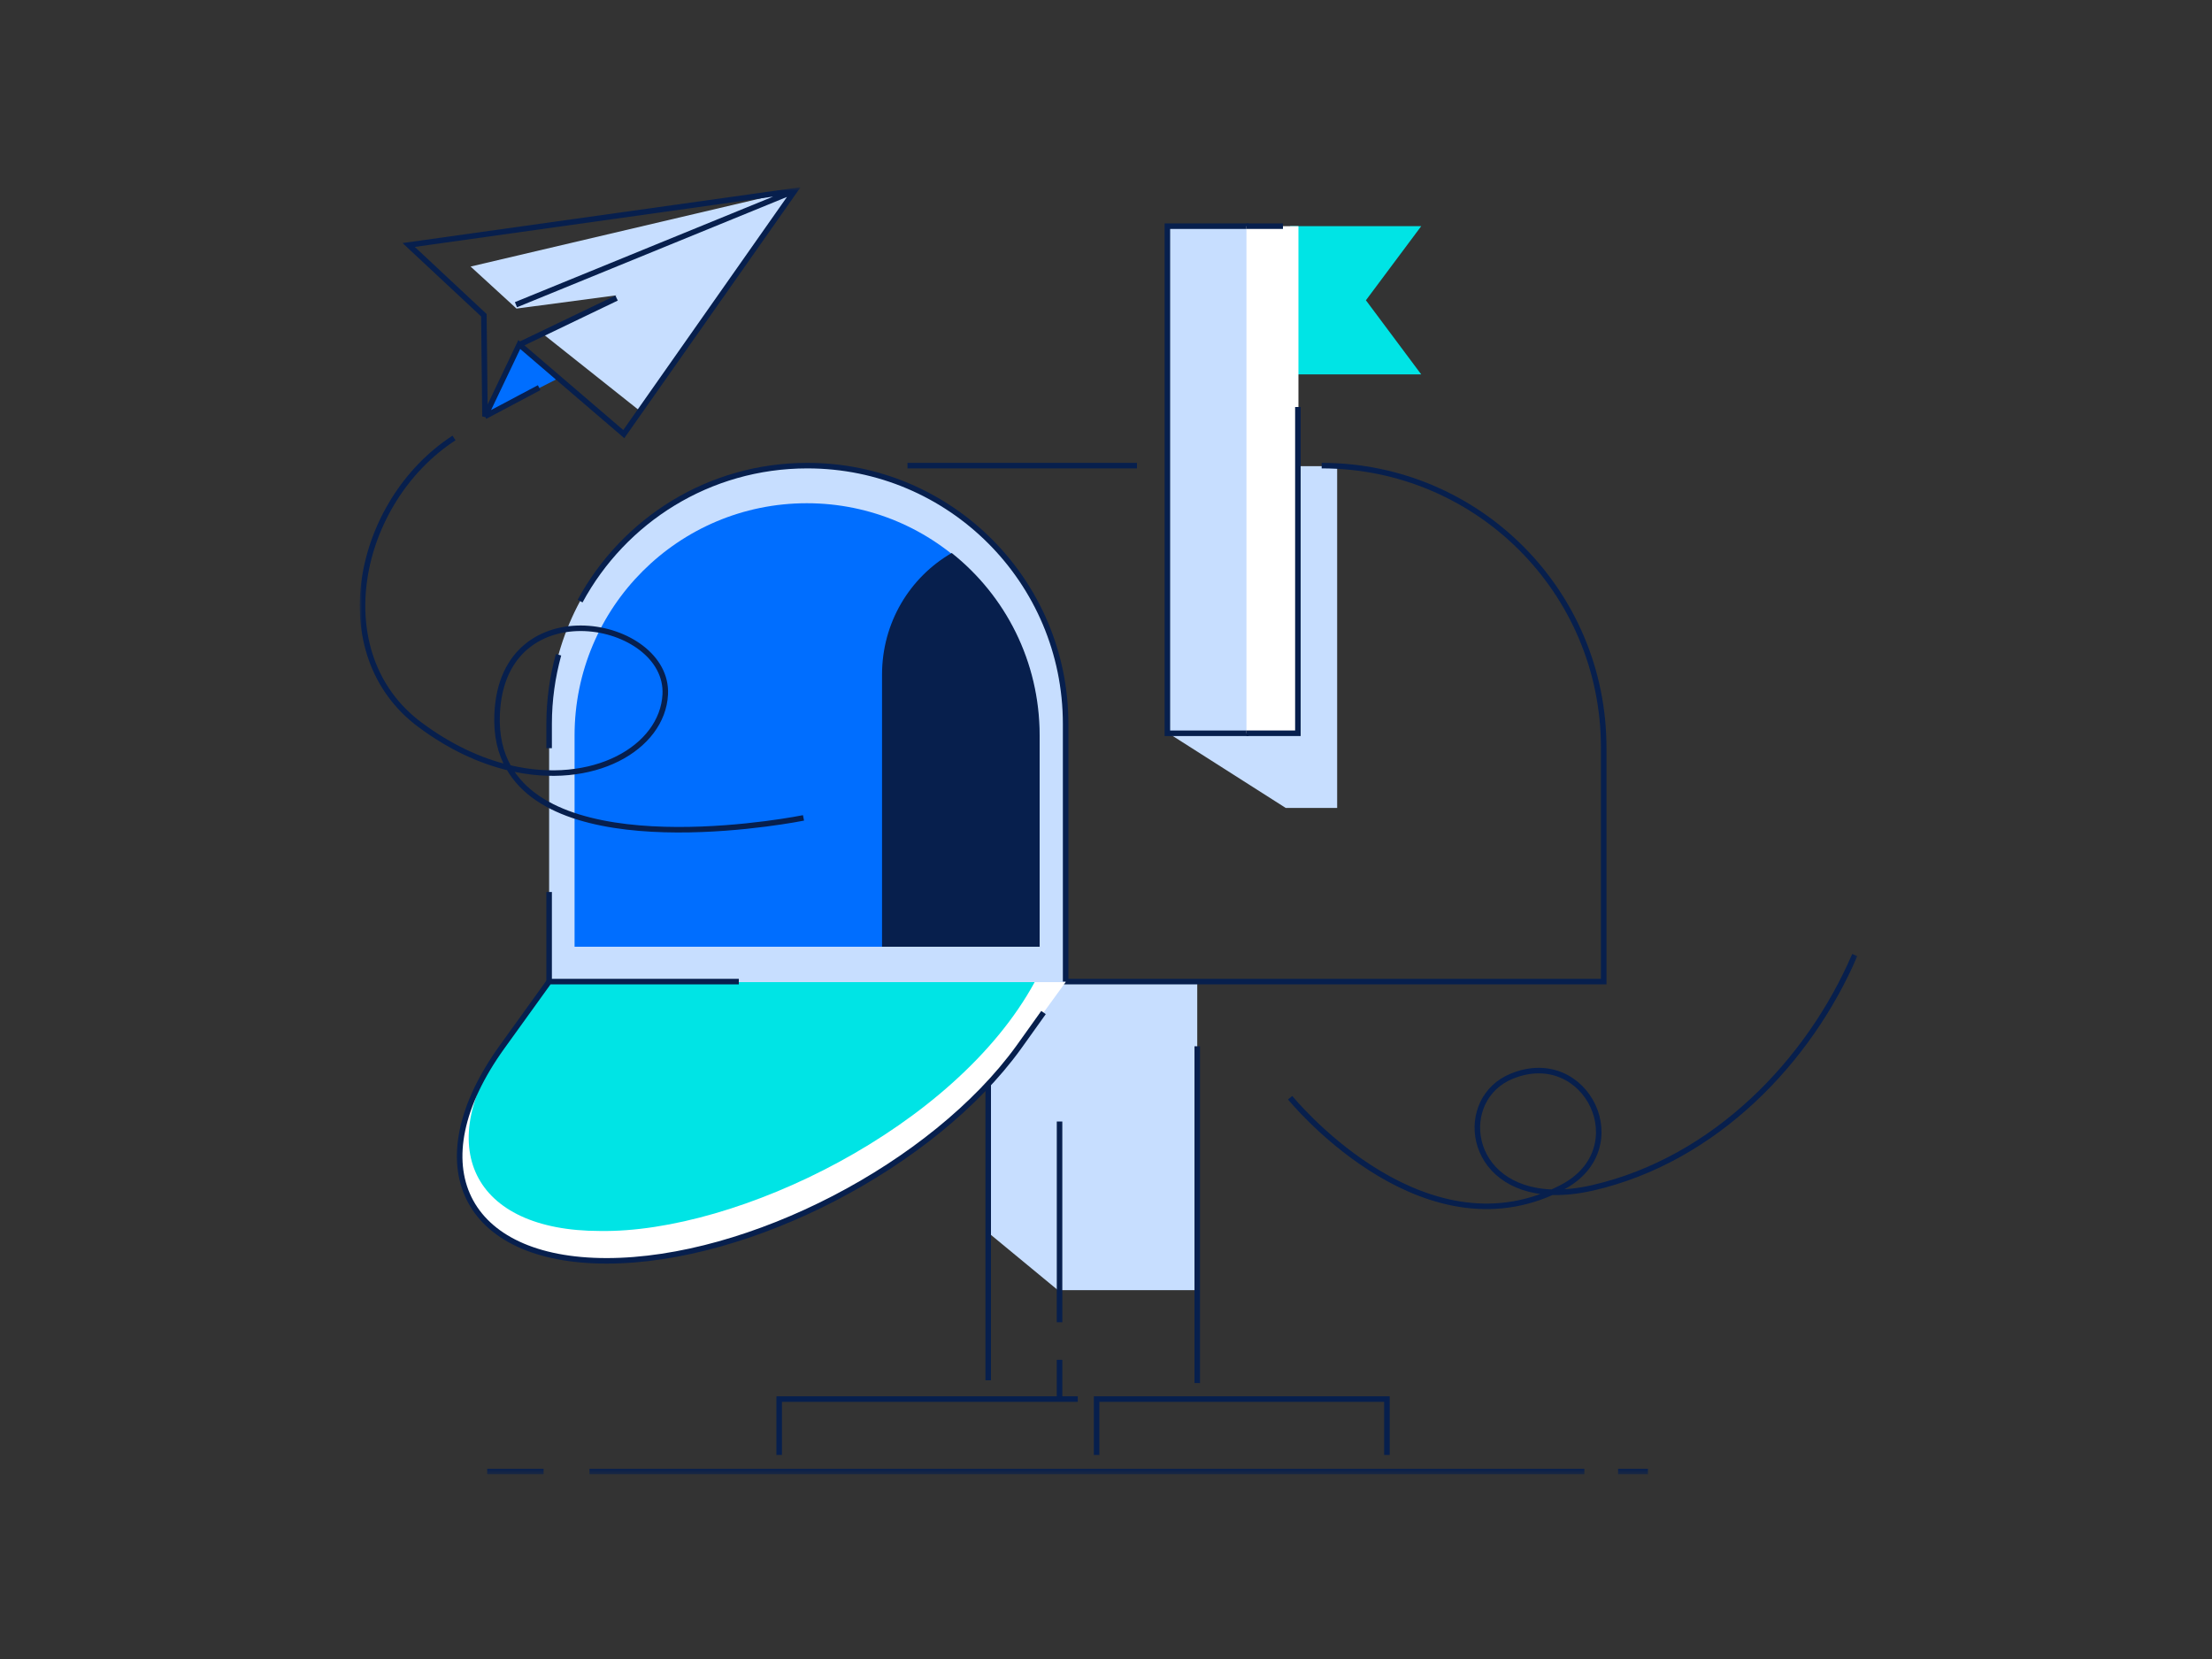 <svg viewBox="0 0 400 300" fill="none" xmlns="http://www.w3.org/2000/svg"><rect x="0" y="0" width="400" height="300" fill="#333333" stroke="none"/><mask id="a" style="mask-type:alpha" maskUnits="userSpaceOnUse" x="65" y="34" width="271" height="233"><path d="M335.9 34H65v232.6h270.9V34Z" fill="#fff"/></mask><g mask="url(#a)"><path fill-rule="evenodd" clip-rule="evenodd" d="M216.5 177.8h-37.8v45.1l12.6 10.4h25.2v-55.5Z" fill="#C7DEFF"/><path d="M178.7 174.6v75M216.5 189.2v60.9M140.9 263.1V253h54M198.3 263.1V253h52.5v10.1M286.5 266.1H106.6M88.1 266.1h10.2" stroke="#071F4D"/><path fill-rule="evenodd" clip-rule="evenodd" d="M241.8 84.3h-9.3l-21.2 48.3 21.2 13.5h9.3V84.3Z" fill="#C7DEFF"/><path d="M239 84.2c28.2 0 51 22.8 51 51v42.3H145.5M205.6 84.2h-41.5" stroke="#071F4D"/><path fill-rule="evenodd" clip-rule="evenodd" d="M109.701 228c-25.8 0-34.3-17.3-18.9-38.6l8.5-11.8h93.4l-8.5 11.7c-15.3 21.4-48.7 38.7-74.5 38.7Z" fill="#fff"/><path fill-rule="evenodd" clip-rule="evenodd" d="M108.498 222.6c-23.1 0-30.6-15.4-16.9-34.5l7.6-10.5h87.9c-14.3 26.3-53.8 45.4-78.6 45Z" fill="#00E4E5"/><path fill-rule="evenodd" clip-rule="evenodd" d="M146 84.2c25.8 0 46.7 20.9 46.7 46.7v46.7H99.3v-46.7c0-25.8 20.9-46.7 46.7-46.7Z" fill="#C7DEFF"/><path d="M104.9 108.7c7.9-14.6 23.3-24.5 41.1-24.5m0 0c25.8 0 46.7 20.9 46.7 46.7v46.6M99.3 135.3v-4.4c0-4.3.6-8.5 1.7-12.5M99.3 161.3v16.3" stroke="#071F4D"/><path fill-rule="evenodd" clip-rule="evenodd" d="M187.9 133v38.2h-84V133c0-23.2 18.8-42 42-42s42 18.8 42 42Z" fill="#006EFF"/><path fill-rule="evenodd" clip-rule="evenodd" d="M159.5 122v49.2H188V133c0-13.4-6.2-25.3-15.9-33-7.6 4.4-12.6 12.6-12.6 22Z" fill="#071F4D"/><path d="m188.701 183.1-4.5 6.3c-15.4 21.3-48.7 38.6-74.5 38.6m0 0c-25.8 0-34.3-17.3-18.9-38.7l8.5-11.8h34.3" stroke="#071F4D"/><path fill-rule="evenodd" clip-rule="evenodd" d="M211.1 132.6h14.7V40.9h-14.7v91.7Z" fill="#C7DEFF"/><path d="M225.8 132.6h-14.7V40.9h14.7" stroke="#071F4D"/><path fill-rule="evenodd" clip-rule="evenodd" d="m247 54.3 10-13.4h-23.7v26.8H257l-10-13.4Z" fill="#00E4E5"/><path fill-rule="evenodd" clip-rule="evenodd" d="M225.4 132.6h9.4V40.9h-9.4v91.7Z" fill="#fff"/><path d="M234.7 73.6v59h-9.3M225.4 40.9h6.6M145.298 147.9s-43.13 8.73-53.29-9.07m0 0c-5.14-1.23-10.59-3.7-16.01-7.73-17.3-12.8-11.6-40.4 6.1-51.9m38.2 46.4c.7-13.6-29.4-19.5-30.4 3.5-.18 3.9.6 7.1 2.11 9.73 15.26 3.67 27.77-3.58 28.29-13.23Z" stroke="#071F4D"/><path fill-rule="evenodd" clip-rule="evenodd" d="m93.4 55.8 18.1-2.4-13.3 7 17.5 13.9 27.7-39.8-58.3 13.7 8.3 7.6Z" fill="#C7DEFF"/><path fill-rule="evenodd" clip-rule="evenodd" d="m88 75 12.6-6.4-6.7-5.8L88 75Z" fill="#006EFF"/><path d="m87.5 57 .2 18.3 6.2-13 18.9 16.2 30.9-44-69.8 9.8L87.5 57ZM93.3 55.1l50.4-20.6M93.8 62.4l17.7-8.5M87.7 75.3l9.8-5.2M233.3 198.5s22.76 28.09 47.37 17.09m0 0c2.17.07 4.61-.17 7.33-.79 22.2-5.1 39.2-23 47.4-42.1m-52.9 42c13.4-7 4.4-25.6-9.1-20.1-10 4.04-8.3 20.47 7.27 20.99.61-.27 1.22-.57 1.83-.89ZM191.6 202.8v36.3M191.6 245.9v7M292.6 266.1h5.4" stroke="#071F4D"/></g></svg>